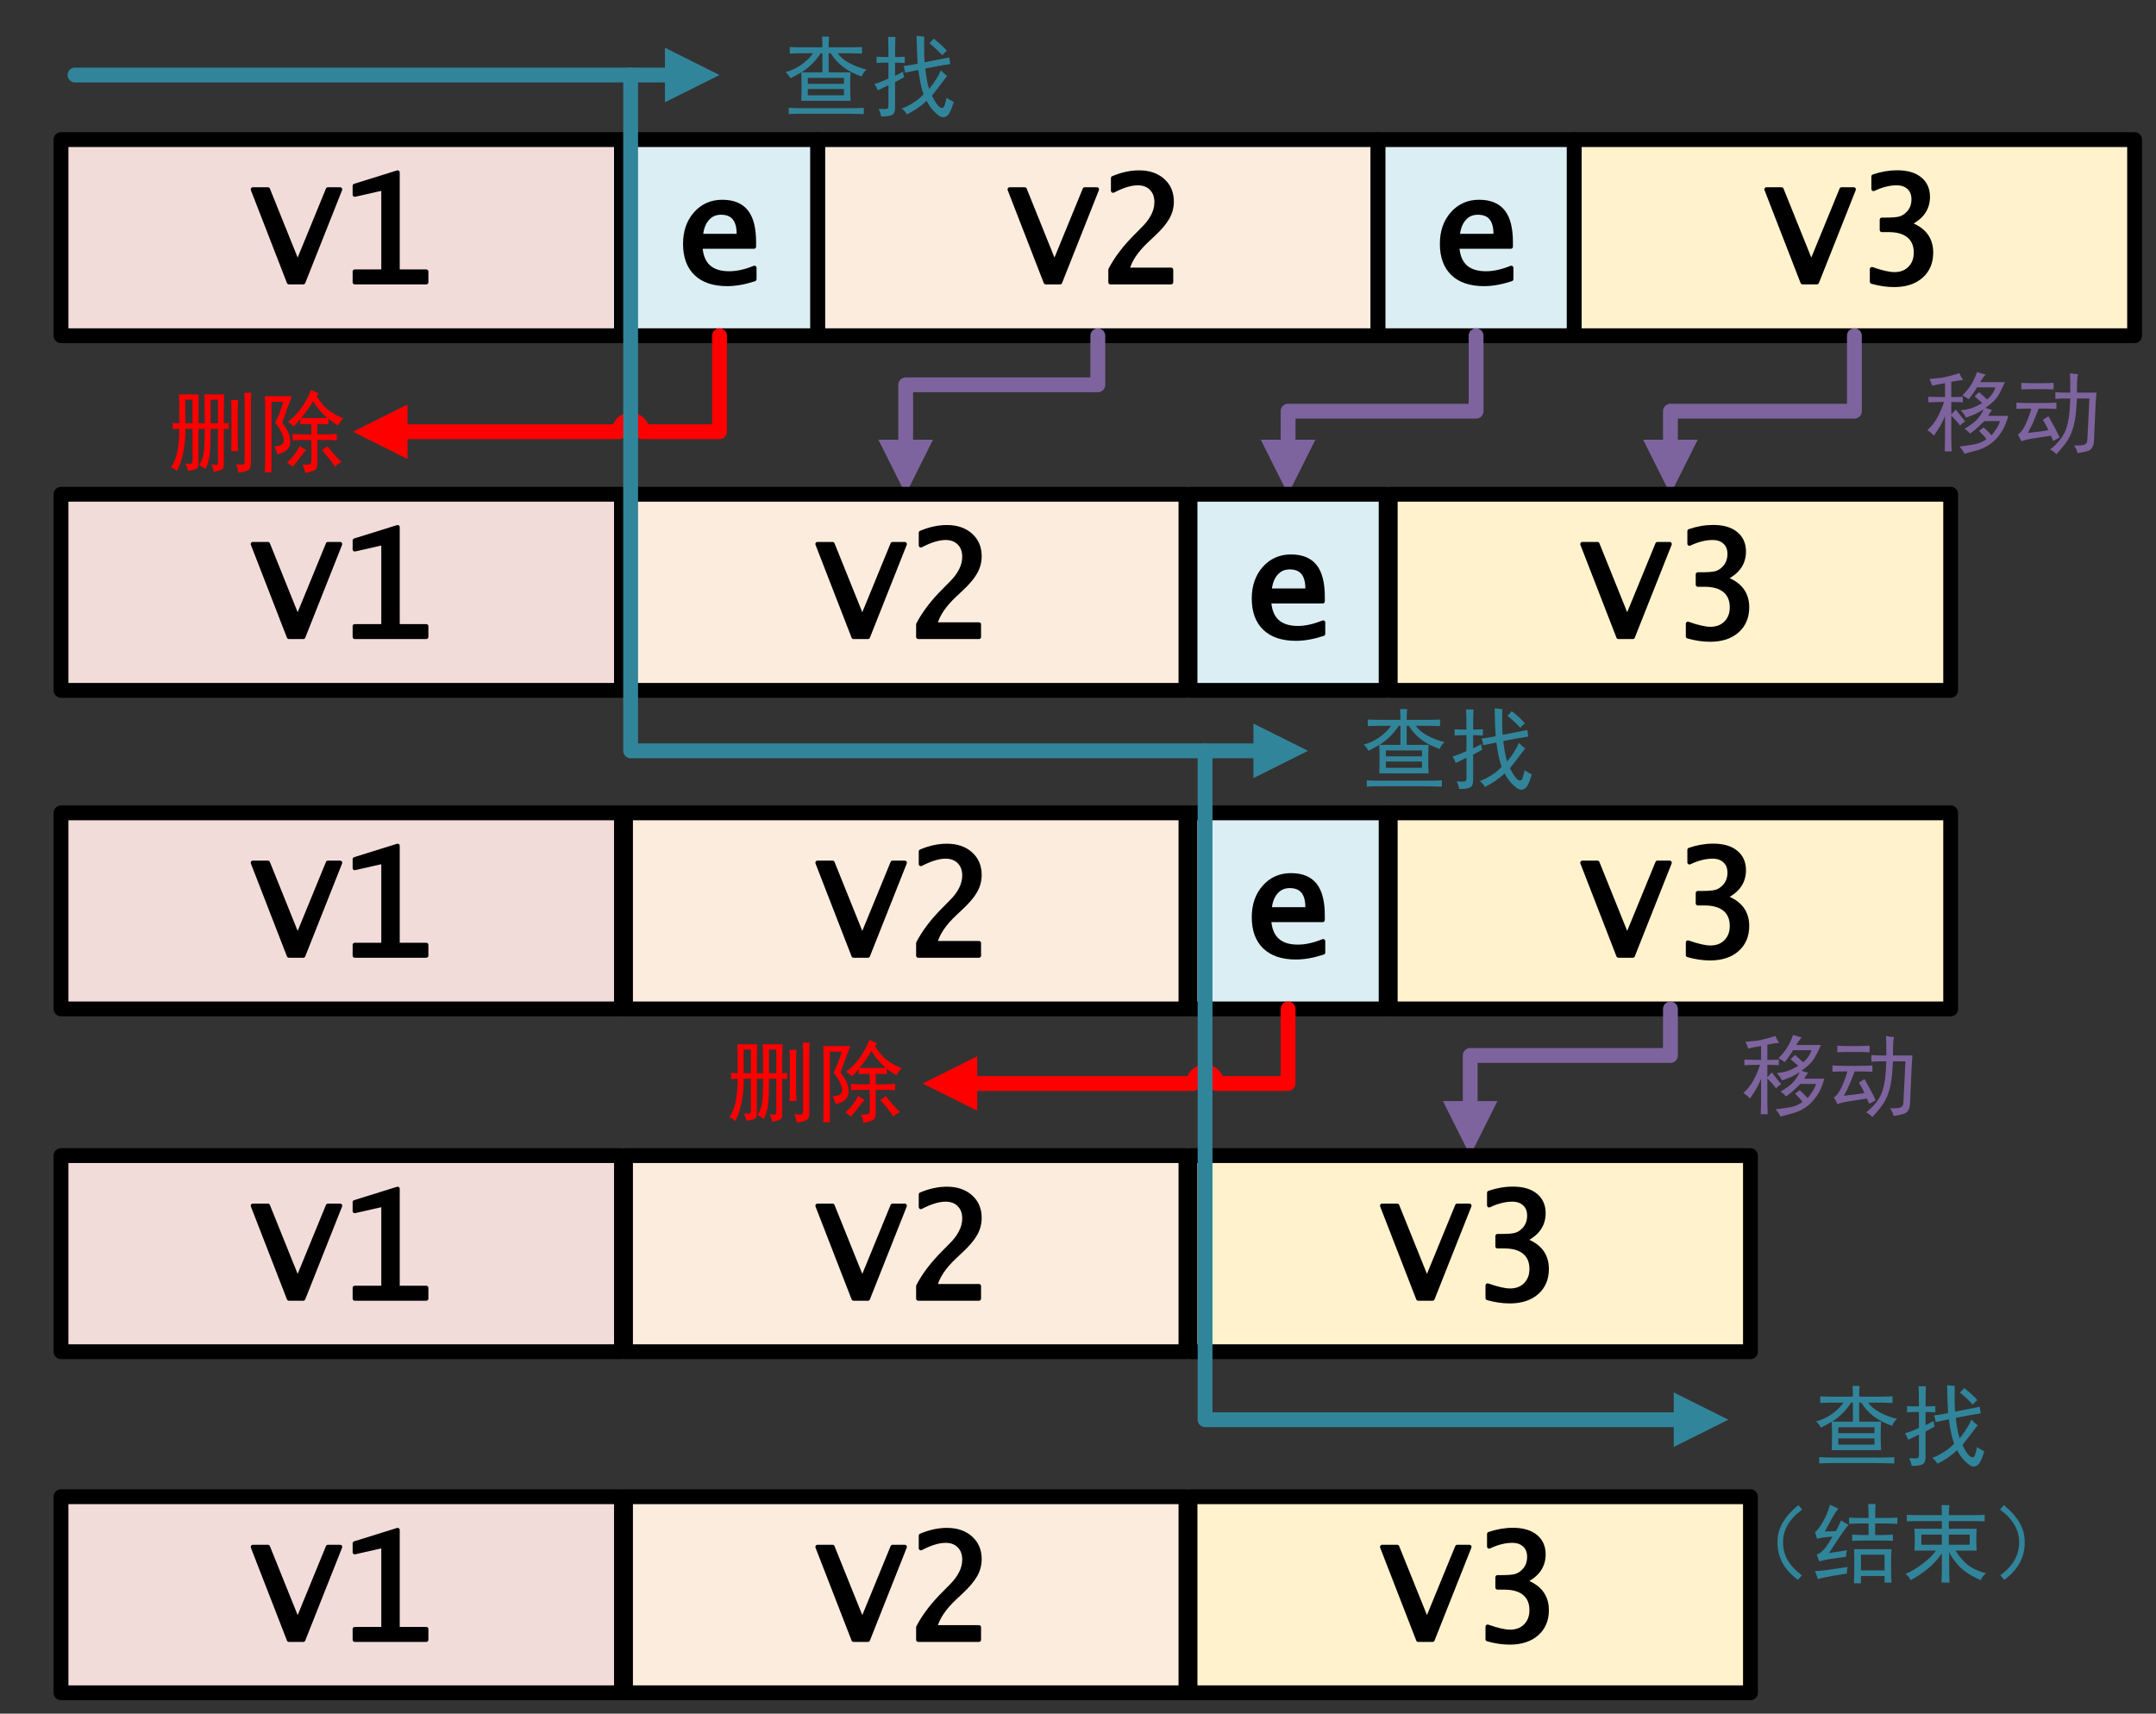 <?xml version="1.0" encoding="UTF-8"?>
<svg xmlns="http://www.w3.org/2000/svg" xmlns:xlink="http://www.w3.org/1999/xlink" width="436.2pt" height="346.8pt" viewBox="0 0 436.2 346.8" version="1.1">
<rect x="0" y="0" width="436.2" height="346.8" fill="#333333" stroke="none"/>
<defs>
<g>
<symbol overflow="visible" id="glyph0-0">
<path style="stroke:none;" d="M 3.75 0 L 3.75 -18.75 L 14.328 -18.75 L 14.328 0 Z M 4.688 -0.938 L 13.391 -0.938 L 13.391 -17.812 L 4.688 -17.812 Z M 4.688 -0.938 "/>
</symbol>
<symbol overflow="visible" id="glyph0-1">
<path style="stroke:none;" d="M 7.5 0 L 0.203 -18.797 L 3.25 -18.797 L 9.266 -3.859 L 15.391 -18.797 L 17.859 -18.797 L 10.406 0 Z M 7.5 0 "/>
</symbol>
<symbol overflow="visible" id="glyph0-2">
<path style="stroke:none;" d="M 2.703 0 L 2.703 -2.172 L 8.5 -2.172 L 8.5 -19.031 L 2.703 -17.719 L 2.703 -19.516 L 11.375 -22.219 L 11.375 -2.172 L 17.172 -2.172 L 17.172 0 Z M 2.703 0 "/>
</symbol>
<symbol overflow="visible" id="glyph0-3">
<path style="stroke:none;" d="M 3.422 -0.109 L 3.422 -2.656 C 5.391 -1.969 6.898 -1.625 7.953 -1.625 C 9.266 -1.625 10.316 -2.023 11.109 -2.828 C 11.91 -3.641 12.312 -4.695 12.312 -6 C 12.312 -7.469 11.836 -8.598 10.891 -9.391 C 9.941 -10.18 8.586 -10.578 6.828 -10.578 L 5.422 -10.578 L 5.422 -12.656 L 6.25 -12.656 C 7.531 -12.656 8.469 -12.734 9.062 -12.891 C 9.656 -13.055 10.191 -13.379 10.672 -13.859 C 11.453 -14.617 11.844 -15.598 11.844 -16.797 C 11.844 -17.805 11.531 -18.598 10.906 -19.172 C 10.289 -19.754 9.457 -20.047 8.406 -20.047 C 6.938 -20.047 5.379 -19.656 3.734 -18.875 L 3.734 -21.406 C 5.328 -21.957 6.938 -22.234 8.562 -22.234 C 10.5 -22.234 12.008 -21.797 13.094 -20.922 C 14.188 -20.047 14.734 -18.832 14.734 -17.281 C 14.734 -14.863 13.43 -13.051 10.828 -11.844 C 13.867 -10.789 15.391 -8.844 15.391 -6 C 15.391 -4 14.711 -2.406 13.359 -1.219 C 12.016 -0.039 10.191 0.547 7.891 0.547 C 6.461 0.547 4.973 0.328 3.422 -0.109 Z M 3.422 -0.109 "/>
</symbol>
<symbol overflow="visible" id="glyph0-4">
<path style="stroke:none;" d="M 2.469 0 L 2.469 -2.531 C 3.656 -4.832 5.43 -7.156 7.797 -9.5 L 9.094 -10.812 C 10.895 -12.594 11.797 -14.395 11.797 -16.219 C 11.797 -17.375 11.453 -18.301 10.766 -19 C 10.078 -19.695 9.156 -20.047 8 -20.047 C 6.602 -20.047 4.938 -19.539 3 -18.531 L 3 -21.078 C 4.801 -21.836 6.562 -22.219 8.281 -22.219 C 10.258 -22.219 11.852 -21.676 13.062 -20.594 C 14.27 -19.52 14.875 -18.098 14.875 -16.328 C 14.875 -15.191 14.594 -14.117 14.031 -13.109 C 13.477 -12.109 12.535 -10.984 11.203 -9.734 L 9.969 -8.578 C 7.707 -6.473 6.348 -4.457 5.891 -2.531 L 14.75 -2.531 L 14.75 0 Z M 2.469 0 "/>
</symbol>
<symbol overflow="visible" id="glyph0-5">
<path style="stroke:none;" d="M 16.078 -0.625 C 14.078 0.031 12.242 0.359 10.578 0.359 C 7.836 0.359 5.734 -0.344 4.266 -1.75 C 2.797 -3.156 2.062 -5.164 2.062 -7.781 C 2.062 -10.25 2.766 -12.281 4.172 -13.875 C 5.586 -15.469 7.383 -16.266 9.562 -16.266 C 11.758 -16.266 13.379 -15.602 14.422 -14.281 C 15.461 -12.969 15.984 -10.914 15.984 -8.125 L 15.984 -7.203 L 5.141 -7.203 C 5.359 -3.598 7.301 -1.797 10.969 -1.797 C 12.52 -1.797 14.223 -2.172 16.078 -2.922 Z M 5.234 -9.375 L 12.906 -9.375 L 12.906 -9.781 C 12.906 -12.656 11.707 -14.094 9.312 -14.094 C 8.164 -14.094 7.234 -13.676 6.516 -12.844 C 5.797 -12.02 5.367 -10.863 5.234 -9.375 Z M 5.234 -9.375 "/>
</symbol>
<symbol overflow="visible" id="glyph1-0">
<path style="stroke:none;" d="M 15.75 0.922 L 1.969 0.922 L 1.969 -13.578 L 15.75 -13.578 Z M 15.188 -13.078 L 2.469 -13.078 L 2.469 0.422 L 15.188 0.422 Z M 15.188 -13.078 "/>
</symbol>
<symbol overflow="visible" id="glyph1-1">
<path style="stroke:none;" d="M 8.297 -12.312 C 8.297 -13.062 8.273 -13.785 8.234 -14.484 L 9.641 -14.484 C 9.586 -13.828 9.562 -13.102 9.562 -12.312 L 13.922 -12.312 C 14.578 -12.312 15.375 -12.332 16.312 -12.375 L 16.312 -11.047 C 15.375 -11.086 14.578 -11.109 13.922 -11.109 L 11.391 -11.109 C 11.91 -10.359 12.688 -9.703 13.719 -9.141 C 14.75 -8.578 15.922 -8.133 17.234 -7.812 C 16.766 -7.438 16.438 -6.969 16.25 -6.406 C 14.789 -6.914 13.555 -7.547 12.547 -8.297 C 11.547 -9.047 10.691 -9.984 9.984 -11.109 L 9.562 -11.109 L 9.562 -7.25 L 14 -7.25 C 13.945 -6.406 13.922 -5.469 13.922 -4.438 C 13.922 -3.445 13.945 -2.461 14 -1.484 L 4.016 -1.484 C 4.055 -2.367 4.078 -3.328 4.078 -4.359 C 4.078 -5.441 4.055 -6.406 4.016 -7.25 C 3.398 -6.875 2.672 -6.473 1.828 -6.047 C 1.547 -6.566 1.219 -6.988 0.844 -7.312 C 1.875 -7.551 2.906 -8.02 3.938 -8.719 C 4.969 -9.426 5.789 -10.223 6.406 -11.109 L 4.359 -11.109 C 3.516 -11.109 2.625 -11.086 1.688 -11.047 L 1.688 -12.375 C 2.625 -12.332 3.516 -12.312 4.359 -12.312 Z M 14.344 0 C 15.145 0 15.922 -0.023 16.672 -0.078 L 16.672 1.203 C 14.891 1.148 13.645 1.125 12.938 1.125 L 4.016 1.125 C 3.172 1.125 2.328 1.148 1.484 1.203 L 1.484 -0.078 C 2.367 -0.023 3.211 0 4.016 0 Z M 12.656 -2.609 L 12.656 -3.875 L 5.344 -3.875 L 5.344 -2.609 Z M 12.656 -4.922 L 12.656 -6.125 L 5.344 -6.125 L 5.344 -4.922 Z M 8.297 -7.25 L 8.297 -11.109 L 7.953 -11.109 C 7.43 -10.316 6.863 -9.613 6.25 -9 C 5.645 -8.395 4.922 -7.812 4.078 -7.25 Z M 8.297 -7.25 "/>
</symbol>
<symbol overflow="visible" id="glyph1-2">
<path style="stroke:none;" d="M 15.547 -6.547 C 14.141 -4.672 13.109 -3.332 12.453 -2.531 C 13.109 -1.219 13.656 -0.43 14.094 -0.172 C 14.539 0.086 14.848 -0.039 15.016 -0.562 C 15.18 -1.082 15.312 -1.598 15.406 -2.109 C 15.969 -1.734 16.457 -1.453 16.875 -1.266 C 16.5 -0.047 16.172 0.758 15.891 1.156 C 15.609 1.562 15.242 1.785 14.797 1.828 C 14.359 1.879 13.773 1.539 13.047 0.812 C 12.316 0.082 11.766 -0.68 11.391 -1.484 C 10.785 -0.922 10.156 -0.414 9.5 0.031 C 8.844 0.477 8.141 0.891 7.391 1.266 C 7.148 0.797 6.797 0.398 6.328 0.078 C 7.035 -0.16 7.82 -0.551 8.688 -1.094 C 9.551 -1.633 10.242 -2.207 10.766 -2.812 C 10.336 -3.988 9.984 -5.629 9.703 -7.734 C 9.098 -7.598 8.207 -7.41 7.031 -7.172 C 6.988 -7.641 6.875 -8.086 6.688 -8.516 C 7.758 -8.648 8.719 -8.812 9.562 -9 C 9.469 -10.27 9.398 -12.145 9.359 -14.625 C 9.828 -14.582 10.344 -14.535 10.906 -14.484 C 10.852 -12.047 10.875 -10.312 10.969 -9.281 C 12.656 -9.613 14.32 -9.941 15.969 -10.266 C 16.008 -9.797 16.078 -9.352 16.172 -8.938 C 14.348 -8.656 12.66 -8.348 11.109 -8.016 C 11.297 -6.285 11.555 -4.906 11.891 -3.875 C 13.016 -5.281 13.812 -6.547 14.281 -7.672 C 14.75 -7.148 15.172 -6.773 15.547 -6.547 Z M 6.609 -7.391 C 6.66 -6.961 6.734 -6.586 6.828 -6.266 C 6.172 -5.891 5.562 -5.562 5 -5.281 L 5 -0.078 C 5 0.68 4.797 1.164 4.391 1.375 C 3.992 1.582 3.258 1.688 2.188 1.688 C 2.094 1.176 1.926 0.66 1.688 0.141 C 2.582 0.191 3.133 0.191 3.344 0.141 C 3.551 0.098 3.656 -0.16 3.656 -0.641 L 3.656 -4.641 C 2.676 -4.172 1.953 -3.82 1.484 -3.594 C 1.297 -4.102 1.082 -4.547 0.844 -4.922 C 1.363 -5.016 2.301 -5.367 3.656 -5.984 L 3.656 -9.219 C 2.531 -9.219 1.734 -9.191 1.266 -9.141 L 1.266 -10.406 C 1.734 -10.363 2.531 -10.344 3.656 -10.344 C 3.656 -11.883 3.633 -13.242 3.594 -14.422 L 5.062 -14.422 C 5.02 -13.336 5 -11.977 5 -10.344 C 5.602 -10.344 6.258 -10.363 6.969 -10.406 L 6.969 -9.141 C 6.125 -9.191 5.469 -9.219 5 -9.219 L 5 -6.547 C 5.414 -6.734 5.953 -7.016 6.609 -7.391 Z M 12.797 -14.062 C 13.973 -13.176 14.863 -12.359 15.469 -11.609 C 15.094 -11.328 14.789 -11.02 14.562 -10.688 C 14.133 -11.207 13.266 -12.031 11.953 -13.156 C 12.191 -13.344 12.473 -13.645 12.797 -14.062 Z M 12.797 -14.062 "/>
</symbol>
<symbol overflow="visible" id="glyph1-3">
<path style="stroke:none;" d="M 2.25 -8.156 C 2.25 -11.301 2.227 -13.25 2.188 -14 L 6.188 -14 C 6.145 -13.57 6.125 -11.625 6.125 -8.156 L 7.391 -8.156 C 7.391 -11.301 7.363 -13.25 7.312 -14 L 11.328 -14 C 11.273 -13.289 11.25 -11.344 11.25 -8.156 C 11.531 -8.156 11.859 -8.18 12.234 -8.234 L 12.234 -6.969 C 11.859 -7.008 11.531 -7.031 11.25 -7.031 L 11.25 0.359 C 11.25 0.828 11.07 1.129 10.719 1.266 C 10.375 1.41 9.875 1.551 9.219 1.688 C 9.164 1.219 9 0.703 8.719 0.141 C 9.332 0.234 9.707 0.27 9.844 0.25 C 9.988 0.227 10.062 0.051 10.062 -0.281 L 10.062 -7.031 L 8.578 -7.031 C 8.578 -5.863 8.566 -4.891 8.547 -4.109 C 8.523 -3.336 8.469 -2.531 8.375 -1.688 C 8.281 -0.844 8 0.094 7.531 1.125 C 7.156 0.801 6.734 0.52 6.266 0.281 C 6.641 -0.238 6.895 -0.801 7.031 -1.406 C 7.176 -2.02 7.27 -2.723 7.312 -3.516 C 7.363 -4.316 7.391 -5.488 7.391 -7.031 L 6.125 -7.031 L 6.125 0 C 6.125 0.562 5.984 0.91 5.703 1.047 C 5.422 1.191 4.859 1.336 4.016 1.484 C 3.922 0.961 3.734 0.469 3.453 0 C 4.109 0.051 4.516 0.051 4.672 0 C 4.836 -0.051 4.922 -0.219 4.922 -0.5 L 4.922 -7.031 L 3.453 -7.031 C 3.492 -5.957 3.441 -4.891 3.297 -3.828 C 3.16 -2.773 2.973 -1.828 2.734 -0.984 C 2.504 -0.141 2.18 0.703 1.766 1.547 C 1.43 1.172 1.031 0.914 0.562 0.781 C 1.125 -0.02 1.547 -1.051 1.828 -2.312 C 2.109 -3.582 2.25 -5.156 2.25 -7.031 C 1.738 -7.031 1.297 -7.008 0.922 -6.969 L 0.922 -8.234 C 1.297 -8.18 1.738 -8.156 2.25 -8.156 Z M 16.812 -14.344 C 16.758 -13.688 16.734 -13.008 16.734 -12.312 L 16.734 0 C 16.734 0.707 16.52 1.164 16.094 1.375 C 15.676 1.582 15.047 1.734 14.203 1.828 C 14.109 1.172 13.945 0.609 13.719 0.141 C 14.562 0.234 15.062 0.242 15.219 0.172 C 15.383 0.109 15.469 -0.086 15.469 -0.422 L 15.469 -12.312 C 15.469 -13.062 15.445 -13.738 15.406 -14.344 Z M 14.141 -12.875 C 14.086 -12.258 14.062 -11.578 14.062 -10.828 L 14.062 -4.922 C 14.062 -4.129 14.086 -3.332 14.141 -2.531 L 12.734 -2.531 C 12.773 -3.281 12.797 -4.078 12.797 -4.922 L 12.797 -10.828 C 12.797 -11.578 12.773 -12.258 12.734 -12.875 Z M 4.922 -8.156 L 4.922 -12.938 L 3.453 -12.938 L 3.453 -8.156 Z M 10.062 -8.156 L 10.062 -12.938 L 8.578 -12.938 L 8.578 -8.156 Z M 10.062 -8.156 "/>
</symbol>
<symbol overflow="visible" id="glyph1-4">
<path style="stroke:none;" d="M 12.172 -8.016 L 12.172 -5.906 L 13.781 -5.906 C 14.438 -5.906 15.211 -5.93 16.109 -5.984 L 16.109 -4.719 C 15.266 -4.758 14.516 -4.781 13.859 -4.781 L 12.172 -4.781 L 12.172 -0.219 C 12.172 0.633 11.984 1.156 11.609 1.344 C 11.234 1.531 10.598 1.719 9.703 1.906 C 9.66 1.383 9.473 0.82 9.141 0.219 C 9.891 0.219 10.379 0.191 10.609 0.141 C 10.848 0.098 10.969 -0.18 10.969 -0.703 L 10.969 -4.781 L 9.641 -4.781 C 8.797 -4.781 7.973 -4.758 7.172 -4.719 L 7.172 -5.984 C 7.922 -5.93 8.766 -5.906 9.703 -5.906 L 10.969 -5.906 L 10.969 -8.016 L 10.203 -8.016 C 9.734 -8.016 9.238 -7.992 8.719 -7.953 L 8.719 -9 C 8.156 -8.301 7.711 -7.812 7.391 -7.531 C 7.055 -7.852 6.656 -8.156 6.188 -8.438 C 7.406 -9.375 8.398 -10.426 9.172 -11.594 C 9.953 -12.77 10.531 -13.875 10.906 -14.906 C 11.32 -14.676 11.836 -14.441 12.453 -14.203 C 12.359 -14.066 12.219 -13.879 12.031 -13.641 C 12.688 -12.566 13.391 -11.703 14.141 -11.047 C 14.891 -10.391 15.988 -9.754 17.438 -9.141 C 17.02 -8.816 16.672 -8.348 16.391 -7.734 C 15.828 -8.016 15.172 -8.461 14.422 -9.078 L 14.422 -7.953 C 13.805 -7.992 13.242 -8.016 12.734 -8.016 Z M 7.031 -13.641 C 6.75 -12.941 6.094 -11.16 5.062 -8.297 C 5.77 -7.316 6.219 -6.566 6.406 -6.047 C 6.594 -5.535 6.688 -4.973 6.688 -4.359 C 6.688 -3.754 6.473 -3.238 6.047 -2.812 C 5.629 -2.395 4.973 -2.094 4.078 -1.906 C 3.941 -2.414 3.734 -2.93 3.453 -3.453 C 4.391 -3.547 4.973 -3.742 5.203 -4.047 C 5.441 -4.348 5.453 -4.848 5.234 -5.547 C 5.023 -6.254 4.5 -7.172 3.656 -8.297 C 4.312 -9.566 4.852 -10.973 5.281 -12.516 L 2.891 -12.516 L 2.891 1.766 L 1.547 1.766 C 1.598 0.641 1.625 -0.816 1.625 -2.609 L 1.625 -10.688 C 1.625 -11.77 1.598 -12.754 1.547 -13.641 Z M 14.203 -9.219 C 12.941 -10.344 11.984 -11.488 11.328 -12.656 C 10.523 -11.301 9.703 -10.156 8.859 -9.219 Z M 14.203 -3.516 C 14.629 -3.004 15.062 -2.477 15.5 -1.938 C 15.945 -1.395 16.477 -0.844 17.094 -0.281 C 16.57 -0.094 16.125 0.211 15.75 0.641 C 15.426 0.117 14.992 -0.477 14.453 -1.156 C 13.91 -1.844 13.453 -2.348 13.078 -2.672 Z M 9.922 -2.75 C 9.586 -2.414 9.188 -1.93 8.719 -1.297 C 8.25 -0.672 7.734 -0.023 7.172 0.641 C 6.797 0.305 6.422 0.02 6.047 -0.219 C 6.566 -0.688 7.035 -1.188 7.453 -1.719 C 7.879 -2.258 8.281 -2.883 8.656 -3.594 C 9.031 -3.258 9.453 -2.977 9.922 -2.75 Z M 9.922 -2.75 "/>
</symbol>
<symbol overflow="visible" id="glyph1-5">
<path style="stroke:none;" d="M 12.594 -14.203 C 12.258 -13.879 11.883 -13.363 11.469 -12.656 L 16.453 -12.656 C 15.754 -11.02 15.156 -9.906 14.656 -9.312 C 14.164 -8.727 13.453 -8.109 12.516 -7.453 C 12.941 -7.316 13.391 -7.176 13.859 -7.031 C 13.578 -6.656 13.316 -6.258 13.078 -5.844 L 17.156 -5.844 C 16.781 -4.438 16.266 -3.266 15.609 -2.328 C 14.953 -1.391 14.238 -0.648 13.469 -0.109 C 12.695 0.43 11.863 0.832 10.969 1.094 C 10.082 1.352 9.191 1.598 8.297 1.828 C 8.109 1.41 7.781 0.922 7.312 0.359 C 8.582 0.211 9.625 0.055 10.438 -0.109 C 11.258 -0.273 12.023 -0.613 12.734 -1.125 C 12.453 -1.551 11.957 -2.113 11.25 -2.812 C 11.488 -3 11.797 -3.234 12.172 -3.516 C 12.547 -3.191 13.082 -2.656 13.781 -1.906 C 14.113 -2.32 14.441 -2.773 14.766 -3.266 C 15.098 -3.766 15.332 -4.27 15.469 -4.781 L 12.312 -4.781 C 11.938 -4.406 11.535 -4.02 11.109 -3.625 C 10.691 -3.227 10.129 -2.77 9.422 -2.25 C 9.047 -2.676 8.672 -3.004 8.297 -3.234 C 9.516 -3.941 10.379 -4.586 10.891 -5.172 C 11.41 -5.754 11.836 -6.422 12.172 -7.172 C 11.609 -6.797 11.066 -6.488 10.547 -6.25 C 10.035 -6.02 9.379 -5.766 8.578 -5.484 C 8.391 -5.953 8.039 -6.445 7.531 -6.969 C 8.414 -7.062 9.16 -7.211 9.766 -7.422 C 10.379 -7.629 11.086 -7.969 11.891 -8.438 C 11.234 -9 10.719 -9.445 10.344 -9.781 C 10.531 -10.008 10.832 -10.289 11.25 -10.625 C 11.863 -10.102 12.406 -9.609 12.875 -9.141 C 13.25 -9.473 13.578 -9.828 13.859 -10.203 C 14.141 -10.578 14.375 -11.047 14.562 -11.609 L 10.828 -11.609 C 10.223 -10.617 9.66 -9.82 9.141 -9.219 C 8.723 -9.5 8.301 -9.754 7.875 -9.984 C 8.719 -10.828 9.348 -11.613 9.766 -12.344 C 10.191 -13.07 10.547 -13.859 10.828 -14.703 C 11.535 -14.461 12.125 -14.297 12.594 -14.203 Z M 8.016 -13.078 C 7.641 -13.078 7.219 -13.031 6.75 -12.938 C 6.281 -12.844 5.906 -12.773 5.625 -12.734 L 5.625 -9.641 C 6.332 -9.641 7.109 -9.66 7.953 -9.703 L 7.953 -8.578 C 7.109 -8.629 6.332 -8.656 5.625 -8.656 L 5.625 -6.125 C 5.812 -6.352 6.117 -6.68 6.547 -7.109 C 6.961 -6.547 7.301 -6.109 7.562 -5.797 C 7.82 -5.492 8.113 -5.133 8.438 -4.719 C 8.02 -4.477 7.672 -4.195 7.391 -3.875 C 7.109 -4.289 6.836 -4.629 6.578 -4.891 C 6.316 -5.148 6 -5.488 5.625 -5.906 L 5.625 -1.484 C 5.625 -0.773 5.648 0.164 5.703 1.344 L 4.297 1.344 C 4.336 0.164 4.359 -0.773 4.359 -1.484 L 4.359 -5.844 C 4.078 -5.133 3.785 -4.508 3.484 -3.969 C 3.18 -3.438 2.723 -2.723 2.109 -1.828 C 1.691 -2.297 1.25 -2.672 0.781 -2.953 C 1.102 -3.234 1.441 -3.582 1.797 -4 C 2.148 -4.426 2.477 -4.91 2.781 -5.453 C 3.082 -5.992 3.348 -6.547 3.578 -7.109 C 3.816 -7.672 4.008 -8.188 4.156 -8.656 C 3.406 -8.656 2.348 -8.629 0.984 -8.578 L 0.984 -9.703 C 2.348 -9.66 3.473 -9.641 4.359 -9.641 L 4.359 -12.453 C 3.191 -12.266 2.328 -12.098 1.766 -11.953 C 1.578 -12.473 1.391 -12.922 1.203 -13.297 C 1.953 -13.391 2.516 -13.445 2.891 -13.469 C 3.266 -13.488 3.688 -13.547 4.156 -13.641 L 5.625 -14 C 6.145 -14.133 6.688 -14.297 7.25 -14.484 C 7.438 -14.016 7.691 -13.547 8.016 -13.078 Z M 8.016 -13.078 "/>
</symbol>
<symbol overflow="visible" id="glyph1-6">
<path style="stroke:none;" d="M 11.609 -14.484 C 12.172 -14.348 12.707 -14.281 13.219 -14.281 C 13.125 -13.812 13.066 -13.281 13.047 -12.688 C 13.023 -12.102 13.016 -11.391 13.016 -10.547 L 16.953 -10.547 C 16.898 -9.941 16.852 -9.266 16.812 -8.516 L 16.453 -0.5 C 16.316 0.445 15.93 1.023 15.297 1.234 C 14.66 1.441 13.945 1.594 13.156 1.688 C 13.008 1.125 12.773 0.609 12.453 0.141 C 13.484 0.191 14.188 0.133 14.562 -0.031 C 14.938 -0.195 15.125 -0.516 15.125 -0.984 L 15.547 -9.359 L 13.016 -9.359 C 12.922 -7.297 12.766 -5.723 12.547 -4.641 C 12.336 -3.566 12.008 -2.57 11.562 -1.656 C 11.125 -0.738 10.223 0.445 8.859 1.906 C 8.391 1.438 7.969 1.129 7.594 0.984 C 8.488 0.273 9.219 -0.461 9.781 -1.234 C 10.344 -2.004 10.738 -2.801 10.969 -3.625 C 11.207 -4.445 11.375 -5.301 11.469 -6.188 C 11.562 -7.082 11.629 -8.141 11.672 -9.359 L 10.484 -9.359 C 9.961 -9.359 9.352 -9.332 8.656 -9.281 L 8.656 -10.625 C 9.352 -10.57 10.008 -10.547 10.625 -10.547 L 11.672 -10.547 L 11.672 -12.516 C 11.672 -13.172 11.648 -13.828 11.609 -14.484 Z M 0.781 -8.516 C 1.477 -8.461 2.32 -8.438 3.312 -8.438 L 5.984 -8.438 C 6.828 -8.438 7.785 -8.461 8.859 -8.516 L 8.859 -7.25 C 7.785 -7.289 6.848 -7.312 6.047 -7.312 L 5.281 -7.312 C 5 -6.562 4.68 -5.766 4.328 -4.922 C 3.973 -4.078 3.562 -3.234 3.094 -2.391 C 4.926 -2.578 6.312 -2.766 7.25 -2.953 C 7.008 -3.516 6.633 -4.219 6.125 -5.062 C 6.633 -5.344 7.008 -5.578 7.25 -5.766 C 7.719 -4.922 8.113 -4.207 8.438 -3.625 C 8.77 -3.039 9.125 -2.328 9.5 -1.484 C 9.125 -1.242 8.703 -1.008 8.234 -0.781 C 8.047 -1.195 7.879 -1.547 7.734 -1.828 C 6.234 -1.598 5.023 -1.41 4.109 -1.266 C 3.203 -1.129 2.422 -0.941 1.766 -0.703 C 1.578 -1.172 1.344 -1.617 1.062 -2.047 C 1.664 -2.422 2.211 -3.172 2.703 -4.297 C 3.203 -5.422 3.566 -6.426 3.797 -7.312 L 3.312 -7.312 C 2.32 -7.312 1.477 -7.289 0.781 -7.25 Z M 5.625 -12.453 C 6.426 -12.453 7.316 -12.473 8.297 -12.516 L 8.297 -11.188 C 7.316 -11.227 6.426 -11.25 5.625 -11.25 L 3.938 -11.25 C 3.188 -11.25 2.461 -11.227 1.766 -11.188 L 1.766 -12.516 C 2.422 -12.473 3.125 -12.453 3.875 -12.453 Z M 5.625 -12.453 "/>
</symbol>
<symbol overflow="visible" id="glyph1-7">
<path style="stroke:none;" d="M 15.266 -14.344 L 16.031 -13.438 C 13.363 -11.469 12.078 -9.191 12.172 -6.609 C 12.211 -4.129 13.477 -1.973 15.969 -0.141 L 15.188 0.781 C 12.332 -1.289 10.953 -3.895 11.047 -7.031 C 11.047 -9.613 12.453 -12.051 15.266 -14.344 Z M 15.266 -14.344 "/>
</symbol>
<symbol overflow="visible" id="glyph1-8">
<path style="stroke:none;" d="M 16.109 -5.422 C 16.055 -4.805 16.031 -4.125 16.031 -3.375 L 16.031 -0.984 C 16.031 -0.086 16.055 0.688 16.109 1.344 L 14.703 1.344 L 14.703 0 L 9.922 0 L 9.922 1.484 L 8.516 1.484 C 8.555 0.254 8.578 -0.547 8.578 -0.922 L 8.578 -3.516 C 8.578 -4.078 8.555 -4.711 8.516 -5.422 Z M 5.344 -13.641 C 4.969 -13.172 4.566 -12.562 4.141 -11.812 C 3.723 -11.062 3.211 -10.125 2.609 -9 C 3.641 -9.051 4.391 -9.078 4.859 -9.078 C 5.273 -9.828 5.625 -10.551 5.906 -11.25 C 6.375 -10.926 6.891 -10.625 7.453 -10.344 C 7.223 -10.156 6.812 -9.641 6.219 -8.797 C 5.633 -7.953 4.711 -6.566 3.453 -4.641 C 4.992 -4.879 6.211 -5.066 7.109 -5.203 C 6.961 -4.691 6.891 -4.25 6.891 -3.875 C 6.473 -3.82 5.723 -3.723 4.641 -3.578 C 3.566 -3.441 2.516 -3.234 1.484 -2.953 C 1.297 -3.422 1.129 -3.891 0.984 -4.359 C 1.547 -4.504 2.109 -4.938 2.672 -5.656 C 3.234 -6.383 3.727 -7.148 4.156 -7.953 C 3.82 -7.953 3.336 -7.914 2.703 -7.844 C 2.078 -7.77 1.531 -7.664 1.062 -7.531 C 0.914 -8 0.773 -8.441 0.641 -8.859 C 1.148 -9.285 1.695 -10.016 2.281 -11.047 C 2.875 -12.078 3.332 -13.203 3.656 -14.422 C 4.219 -14.141 4.781 -13.879 5.344 -13.641 Z M 11.469 -11.75 C 11.469 -12.539 11.441 -13.477 11.391 -14.562 L 12.875 -14.562 C 12.82 -13.719 12.797 -12.781 12.797 -11.75 L 14.844 -11.75 C 15.727 -11.75 16.547 -11.77 17.297 -11.812 L 17.297 -10.547 C 16.547 -10.598 15.75 -10.625 14.906 -10.625 L 12.797 -10.625 L 12.797 -8.297 L 14.422 -8.297 C 15.078 -8.297 15.734 -8.32 16.391 -8.375 L 16.391 -7.109 C 15.828 -7.148 15.145 -7.172 14.344 -7.172 L 10.266 -7.172 C 9.473 -7.172 8.77 -7.148 8.156 -7.109 L 8.156 -8.375 C 8.77 -8.32 9.426 -8.297 10.125 -8.297 L 11.469 -8.297 L 11.469 -10.625 L 9.922 -10.625 C 9.078 -10.625 8.281 -10.598 7.531 -10.547 L 7.531 -11.812 C 8.133 -11.77 8.883 -11.75 9.781 -11.75 Z M 14.703 -1.125 L 14.703 -4.297 L 9.922 -4.297 L 9.922 -1.125 Z M 7.25 -1.828 C 7.102 -1.41 7.055 -0.969 7.109 -0.5 C 6.211 -0.352 5.203 -0.188 4.078 0 C 2.953 0.188 1.992 0.398 1.203 0.641 C 1.016 0.023 0.828 -0.516 0.641 -0.984 C 1.617 -1.035 2.504 -1.117 3.297 -1.234 C 4.098 -1.348 5.414 -1.547 7.25 -1.828 Z M 7.25 -1.828 "/>
</symbol>
<symbol overflow="visible" id="glyph1-9">
<path style="stroke:none;" d="M 8.297 -12.312 C 8.297 -13.102 8.273 -13.781 8.234 -14.344 L 9.844 -14.344 C 9.75 -13.832 9.703 -13.156 9.703 -12.312 L 14.703 -12.312 C 15.359 -12.312 16.109 -12.332 16.953 -12.375 L 16.953 -11.047 C 16.109 -11.086 15.359 -11.109 14.703 -11.109 L 9.703 -11.109 L 9.703 -9.562 L 15.328 -9.562 C 15.285 -9 15.266 -8.32 15.266 -7.531 C 15.266 -6.727 15.285 -5.93 15.328 -5.141 L 11.047 -5.141 C 11.984 -3.68 12.941 -2.625 13.922 -1.969 C 14.91 -1.312 16.016 -0.844 17.234 -0.562 C 16.672 -0.094 16.316 0.375 16.172 0.844 C 14.203 0 12.711 -0.973 11.703 -2.078 C 10.703 -3.18 10.062 -4.109 9.781 -4.859 L 9.781 -1.547 C 9.781 -0.754 9.801 0.207 9.844 1.344 L 8.234 1.344 C 8.273 0.164 8.297 -0.797 8.297 -1.547 L 8.297 -4.578 C 7.41 -3.305 6.406 -2.223 5.281 -1.328 C 4.156 -0.441 3.051 0.281 1.969 0.844 C 1.781 0.375 1.43 -0.047 0.922 -0.422 C 1.992 -0.848 3.148 -1.531 4.391 -2.469 C 5.641 -3.406 6.547 -4.297 7.109 -5.141 L 2.75 -5.141 C 2.789 -5.891 2.812 -6.641 2.812 -7.391 C 2.812 -8.141 2.789 -8.863 2.75 -9.562 L 8.297 -9.562 L 8.297 -11.109 L 3.516 -11.109 C 2.766 -11.109 1.992 -11.086 1.203 -11.047 L 1.203 -12.375 C 2.047 -12.332 2.816 -12.312 3.516 -12.312 Z M 13.922 -6.328 L 13.922 -8.375 L 9.703 -8.375 L 9.703 -6.328 Z M 8.297 -6.328 L 8.297 -8.375 L 4.156 -8.375 L 4.156 -6.328 Z M 8.297 -6.328 "/>
</symbol>
<symbol overflow="visible" id="glyph1-10">
<path style="stroke:none;" d="M 2.812 -14.344 C 5.625 -12.051 7.031 -9.613 7.031 -7.031 C 7.125 -3.895 5.742 -1.289 2.891 0.781 L 2.109 -0.141 C 4.598 -1.973 5.863 -4.129 5.906 -6.609 C 6 -9.191 4.711 -11.469 2.047 -13.438 Z M 2.812 -14.344 "/>
</symbol>
<symbol overflow="visible" id="glyph2-0">
<path style="stroke:none;" d="M 3.75 0 L 3.75 -18.75 L 14.328 -18.75 L 14.328 0 Z M 4.688 -0.938 L 13.391 -0.938 L 13.391 -17.812 L 4.688 -17.812 Z M 4.688 -0.938 "/>
</symbol>
<symbol overflow="visible" id="glyph2-1">
<path style="stroke:none;" d="M 7.5 0 L 0.203 -18.797 L 3.25 -18.797 L 9.266 -3.859 L 15.391 -18.797 L 17.859 -18.797 L 10.406 0 Z M 7.5 0 "/>
</symbol>
<symbol overflow="visible" id="glyph2-2">
<path style="stroke:none;" d="M 2.703 0 L 2.703 -2.172 L 8.5 -2.172 L 8.5 -19.031 L 2.703 -17.719 L 2.703 -19.516 L 11.375 -22.219 L 11.375 -2.172 L 17.172 -2.172 L 17.172 0 Z M 2.703 0 "/>
</symbol>
<symbol overflow="visible" id="glyph2-3">
<path style="stroke:none;" d="M 2.469 0 L 2.469 -2.531 C 3.656 -4.832 5.43 -7.156 7.797 -9.5 L 9.094 -10.812 C 10.895 -12.594 11.797 -14.395 11.797 -16.219 C 11.797 -17.375 11.453 -18.301 10.766 -19 C 10.078 -19.695 9.156 -20.047 8 -20.047 C 6.602 -20.047 4.938 -19.539 3 -18.531 L 3 -21.078 C 4.801 -21.836 6.562 -22.219 8.281 -22.219 C 10.258 -22.219 11.852 -21.676 13.062 -20.594 C 14.27 -19.52 14.875 -18.098 14.875 -16.328 C 14.875 -15.191 14.594 -14.117 14.031 -13.109 C 13.477 -12.109 12.535 -10.984 11.203 -9.734 L 9.969 -8.578 C 7.707 -6.473 6.348 -4.457 5.891 -2.531 L 14.75 -2.531 L 14.75 0 Z M 2.469 0 "/>
</symbol>
<symbol overflow="visible" id="glyph2-4">
<path style="stroke:none;" d="M 16.078 -0.625 C 14.078 0.031 12.242 0.359 10.578 0.359 C 7.836 0.359 5.734 -0.344 4.266 -1.75 C 2.797 -3.156 2.062 -5.164 2.062 -7.781 C 2.062 -10.25 2.766 -12.281 4.172 -13.875 C 5.586 -15.469 7.383 -16.266 9.562 -16.266 C 11.758 -16.266 13.379 -15.602 14.422 -14.281 C 15.461 -12.969 15.984 -10.914 15.984 -8.125 L 15.984 -7.203 L 5.141 -7.203 C 5.359 -3.598 7.301 -1.797 10.969 -1.797 C 12.52 -1.797 14.223 -2.172 16.078 -2.922 Z M 5.234 -9.375 L 12.906 -9.375 L 12.906 -9.781 C 12.906 -12.656 11.707 -14.094 9.312 -14.094 C 8.164 -14.094 7.234 -13.676 6.516 -12.844 C 5.797 -12.02 5.367 -10.863 5.234 -9.375 Z M 5.234 -9.375 "/>
</symbol>
<symbol overflow="visible" id="glyph2-5">
<path style="stroke:none;" d="M 3.422 -0.109 L 3.422 -2.656 C 5.391 -1.969 6.898 -1.625 7.953 -1.625 C 9.266 -1.625 10.316 -2.023 11.109 -2.828 C 11.91 -3.641 12.312 -4.695 12.312 -6 C 12.312 -7.469 11.836 -8.598 10.891 -9.391 C 9.941 -10.18 8.586 -10.578 6.828 -10.578 L 5.422 -10.578 L 5.422 -12.656 L 6.25 -12.656 C 7.531 -12.656 8.469 -12.734 9.062 -12.891 C 9.656 -13.055 10.191 -13.379 10.672 -13.859 C 11.453 -14.617 11.844 -15.598 11.844 -16.797 C 11.844 -17.805 11.531 -18.598 10.906 -19.172 C 10.289 -19.754 9.457 -20.047 8.406 -20.047 C 6.938 -20.047 5.379 -19.656 3.734 -18.875 L 3.734 -21.406 C 5.328 -21.957 6.938 -22.234 8.562 -22.234 C 10.5 -22.234 12.008 -21.797 13.094 -20.922 C 14.188 -20.047 14.734 -18.832 14.734 -17.281 C 14.734 -14.863 13.43 -13.051 10.828 -11.844 C 13.867 -10.789 15.391 -8.844 15.391 -6 C 15.391 -4 14.711 -2.406 13.359 -1.219 C 12.016 -0.039 10.191 0.547 7.891 0.547 C 6.461 0.547 4.973 0.328 3.422 -0.109 Z M 3.422 -0.109 "/>
</symbol>
</g>
</defs>
<g id="surface1">
<path style="fill-rule:evenodd;fill:rgb(94.899%,86.299%,85.5%);fill-opacity:1;stroke-width:3;stroke-linecap:round;stroke-linejoin:round;stroke:rgb(0%,0%,0%);stroke-opacity:1;stroke-miterlimit:10;" d="M 12.344 278.859 L 125.734 278.859 L 125.734 318.546 L 12.344 318.546 Z M 12.344 278.859 " transform="matrix(1,0,0,-1,0,346.8)"/>
<g style="fill:rgb(0%,0%,0%);fill-opacity:1;">
  <use xlink:href="#glyph0-1" x="50.952" y="57.12"/>
  <use xlink:href="#glyph0-2" x="69.072" y="57.12"/>
</g>
<path style="fill:none;stroke-width:0.857;stroke-linecap:round;stroke-linejoin:round;stroke:rgb(0%,0%,0%);stroke-opacity:1;stroke-miterlimit:10;" d="M 58.453 289.679 L 51.156 308.476 L 54.203 308.476 L 60.219 293.538 L 66.344 308.476 L 68.812 308.476 L 61.359 289.679 Z M 71.773 289.679 L 71.773 291.851 L 77.57 291.851 L 77.57 308.71 L 71.773 307.398 L 71.773 309.195 L 80.445 311.898 L 80.445 291.851 L 86.242 291.851 L 86.242 289.679 Z M 71.773 289.679 " transform="matrix(1,0,0,-1,0,346.8)"/>
<path style="fill-rule:evenodd;fill:rgb(100%,94.899%,79.999%);fill-opacity:1;stroke-width:3;stroke-linecap:round;stroke-linejoin:round;stroke:rgb(0%,0%,0%);stroke-opacity:1;stroke-miterlimit:10;" d="M 318.48 278.859 L 431.871 278.859 L 431.871 318.546 L 318.48 318.546 Z M 318.48 278.859 " transform="matrix(1,0,0,-1,0,346.8)"/>
<g style="fill:rgb(0%,0%,0%);fill-opacity:1;">
  <use xlink:href="#glyph0-1" x="357.19" y="57.12"/>
  <use xlink:href="#glyph0-3" x="375.31" y="57.12"/>
</g>
<path style="fill:none;stroke-width:0.857;stroke-linecap:round;stroke-linejoin:round;stroke:rgb(0%,0%,0%);stroke-opacity:1;stroke-miterlimit:10;" d="M 364.691 289.679 L 357.395 308.476 L 360.441 308.476 L 366.457 293.538 L 372.582 308.476 L 375.051 308.476 L 367.598 289.679 Z M 378.73 289.788 L 378.73 292.335 C 380.699 291.648 382.207 291.304 383.262 291.304 C 384.574 291.304 385.625 291.702 386.418 292.507 C 387.219 293.32 387.621 294.374 387.621 295.679 C 387.621 297.148 387.145 298.277 386.199 299.07 C 385.25 299.859 383.895 300.257 382.137 300.257 L 380.73 300.257 L 380.73 302.335 L 381.559 302.335 C 382.84 302.335 383.777 302.413 384.371 302.57 C 384.965 302.734 385.5 303.058 385.98 303.538 C 386.762 304.296 387.152 305.277 387.152 306.476 C 387.152 307.484 386.84 308.277 386.215 308.851 C 385.598 309.433 384.766 309.726 383.715 309.726 C 382.246 309.726 380.688 309.335 379.043 308.554 L 379.043 311.085 C 380.637 311.636 382.246 311.913 383.871 311.913 C 385.809 311.913 387.316 311.476 388.402 310.601 C 389.496 309.726 390.043 308.511 390.043 306.96 C 390.043 304.542 388.738 302.73 386.137 301.523 C 389.176 300.468 390.699 298.523 390.699 295.679 C 390.699 293.679 390.02 292.085 388.668 290.898 C 387.324 289.718 385.5 289.132 383.199 289.132 C 381.77 289.132 380.281 289.351 378.73 289.788 Z M 378.73 289.788 " transform="matrix(1,0,0,-1,0,346.8)"/>
<path style="fill-rule:evenodd;fill:rgb(98.799%,92.2%,86.699%);fill-opacity:1;stroke-width:3;stroke-linecap:round;stroke-linejoin:round;stroke:rgb(0%,0%,0%);stroke-opacity:1;stroke-miterlimit:10;" d="M 165.41 278.859 L 278.801 278.859 L 278.801 318.546 L 165.41 318.546 Z M 165.41 278.859 " transform="matrix(1,0,0,-1,0,346.8)"/>
<g style="fill:rgb(0%,0%,0%);fill-opacity:1;">
  <use xlink:href="#glyph0-1" x="204.07" y="57.12"/>
  <use xlink:href="#glyph0-4" x="222.19" y="57.12"/>
</g>
<path style="fill:none;stroke-width:0.857;stroke-linecap:round;stroke-linejoin:round;stroke:rgb(0%,0%,0%);stroke-opacity:1;stroke-miterlimit:10;" d="M 211.57 289.679 L 204.273 308.476 L 207.32 308.476 L 213.336 293.538 L 219.461 308.476 L 221.93 308.476 L 214.477 289.679 Z M 224.66 289.679 L 224.66 292.21 C 225.848 294.511 227.621 296.835 229.988 299.179 L 231.285 300.491 C 233.086 302.273 233.988 304.073 233.988 305.898 C 233.988 307.054 233.645 307.98 232.957 308.679 C 232.27 309.374 231.348 309.726 230.191 309.726 C 228.793 309.726 227.129 309.218 225.191 308.21 L 225.191 310.757 C 226.992 311.515 228.754 311.898 230.473 311.898 C 232.449 311.898 234.043 311.355 235.254 310.273 C 236.461 309.198 237.066 307.777 237.066 306.007 C 237.066 304.87 236.785 303.796 236.223 302.788 C 235.668 301.788 234.727 300.663 233.395 299.413 L 232.16 298.257 C 229.898 296.152 228.539 294.136 228.082 292.21 L 236.941 292.21 L 236.941 289.679 Z M 224.66 289.679 " transform="matrix(1,0,0,-1,0,346.8)"/>
<path style="fill-rule:evenodd;fill:rgb(85.899%,93.3%,95.299%);fill-opacity:1;stroke-width:3;stroke-linecap:round;stroke-linejoin:round;stroke:rgb(0%,0%,0%);stroke-opacity:1;stroke-miterlimit:10;" d="M 125.73 278.859 L 165.414 278.859 L 165.414 318.546 L 125.73 318.546 Z M 125.73 278.859 " transform="matrix(1,0,0,-1,0,346.8)"/>
<g style="fill:rgb(0%,0%,0%);fill-opacity:1;">
  <use xlink:href="#glyph0-5" x="136.56" y="57.12"/>
</g>
<path style="fill:none;stroke-width:0.857;stroke-linecap:round;stroke-linejoin:round;stroke:rgb(0%,0%,0%);stroke-opacity:1;stroke-miterlimit:10;" d="M 152.637 290.304 C 150.637 289.648 148.801 289.32 147.137 289.32 C 144.395 289.32 142.293 290.023 140.824 291.429 C 139.355 292.835 138.621 294.843 138.621 297.46 C 138.621 299.929 139.324 301.96 140.73 303.554 C 142.145 305.148 143.941 305.945 146.121 305.945 C 148.316 305.945 149.938 305.28 150.98 303.96 C 152.02 302.648 152.543 300.593 152.543 297.804 L 152.543 296.882 L 141.699 296.882 C 141.918 293.277 143.859 291.476 147.527 291.476 C 149.078 291.476 150.781 291.851 152.637 292.601 Z M 141.793 299.054 L 149.465 299.054 L 149.465 299.46 C 149.465 302.335 148.266 303.773 145.871 303.773 C 144.723 303.773 143.793 303.355 143.074 302.523 C 142.355 301.698 141.926 300.542 141.793 299.054 Z M 141.793 299.054 " transform="matrix(1,0,0,-1,0,346.8)"/>
<path style="fill-rule:evenodd;fill:rgb(85.899%,93.3%,95.299%);fill-opacity:1;stroke-width:3;stroke-linecap:round;stroke-linejoin:round;stroke:rgb(0%,0%,0%);stroke-opacity:1;stroke-miterlimit:10;" d="M 278.801 278.859 L 318.484 278.859 L 318.484 318.546 L 278.801 318.546 Z M 278.801 278.859 " transform="matrix(1,0,0,-1,0,346.8)"/>
<g style="fill:rgb(0%,0%,0%);fill-opacity:1;">
  <use xlink:href="#glyph0-5" x="289.68" y="57.12"/>
</g>
<path style="fill:none;stroke-width:0.857;stroke-linecap:round;stroke-linejoin:round;stroke:rgb(0%,0%,0%);stroke-opacity:1;stroke-miterlimit:10;" d="M 305.758 290.304 C 303.758 289.648 301.922 289.32 300.258 289.32 C 297.516 289.32 295.414 290.023 293.945 291.429 C 292.477 292.835 291.742 294.843 291.742 297.46 C 291.742 299.929 292.445 301.96 293.852 303.554 C 295.266 305.148 297.062 305.945 299.242 305.945 C 301.438 305.945 303.059 305.28 304.102 303.96 C 305.141 302.648 305.664 300.593 305.664 297.804 L 305.664 296.882 L 294.82 296.882 C 295.039 293.277 296.98 291.476 300.648 291.476 C 302.199 291.476 303.902 291.851 305.758 292.601 Z M 294.914 299.054 L 302.586 299.054 L 302.586 299.46 C 302.586 302.335 301.387 303.773 298.992 303.773 C 297.844 303.773 296.914 303.355 296.195 302.523 C 295.477 301.698 295.047 300.542 294.914 299.054 Z M 294.914 299.054 " transform="matrix(1,0,0,-1,0,346.8)"/>
<path style="fill:none;stroke-width:3;stroke-linecap:round;stroke-linejoin:round;stroke:rgb(19.199%,52.199%,60.799%);stroke-opacity:1;stroke-miterlimit:10;" d="M 15.18 331.62 L 135.91 331.62 " transform="matrix(1,0,0,-1,0,346.8)"/>
<path style=" stroke:none;fill-rule:evenodd;fill:rgb(19.199%,52.199%,60.799%);fill-opacity:1;" d="M 134.531 9.66 L 145.57 15.18 L 134.531 20.699 Z M 134.531 9.66 "/>
<g style="fill:rgb(19.199%,52.199%,60.799%);fill-opacity:1;">
  <use xlink:href="#glyph1-1" x="158.09" y="21.89"/>
  <use xlink:href="#glyph1-2" x="176.09" y="21.89"/>
</g>
<path style="fill:none;stroke-width:3;stroke-linecap:round;stroke-linejoin:round;stroke:rgb(49.399%,39.2%,62%);stroke-opacity:1;stroke-miterlimit:10;" d="M 222.109 278.859 L 222.109 268.921 L 183.238 268.921 L 183.238 256.429 " transform="matrix(1,0,0,-1,0,346.8)"/>
<path style=" stroke:none;fill-rule:evenodd;fill:rgb(49.399%,39.2%,62%);fill-opacity:1;" d="M 188.762 88.988 L 183.238 100.031 L 177.719 88.988 Z M 188.762 88.988 "/>
<path style="fill:none;stroke-width:3;stroke-linecap:round;stroke-linejoin:round;stroke:rgb(49.399%,39.2%,62%);stroke-opacity:1;stroke-miterlimit:10;" d="M 298.641 278.859 L 298.641 263.589 L 260.602 263.589 L 260.602 256.429 " transform="matrix(1,0,0,-1,0,346.8)"/>
<path style=" stroke:none;fill-rule:evenodd;fill:rgb(49.399%,39.2%,62%);fill-opacity:1;" d="M 266.121 88.988 L 260.602 100.031 L 255.078 88.988 Z M 266.121 88.988 "/>
<path style="fill:none;stroke-width:3;stroke-linecap:round;stroke-linejoin:round;stroke:rgb(49.399%,39.2%,62%);stroke-opacity:1;stroke-miterlimit:10;" d="M 375.18 278.859 L 375.18 263.589 L 337.961 263.589 L 337.961 256.429 " transform="matrix(1,0,0,-1,0,346.8)"/>
<path style=" stroke:none;fill-rule:evenodd;fill:rgb(49.399%,39.2%,62%);fill-opacity:1;" d="M 343.48 88.988 L 337.961 100.031 L 332.441 88.988 Z M 343.48 88.988 "/>
<path style="fill:none;stroke-width:3;stroke-linecap:round;stroke-linejoin:round;stroke:rgb(100%,0%,0%);stroke-opacity:1;stroke-miterlimit:10;" d="M 145.57 278.859 L 145.57 259.429 L 129.949 259.429 C 129.949 260.741 128.891 261.8 127.59 261.8 C 126.281 261.8 125.23 260.741 125.23 259.429 L 81.066 259.429 " transform="matrix(1,0,0,-1,0,346.8)"/>
<path style=" stroke:none;fill-rule:evenodd;fill:rgb(100%,0%,0%);fill-opacity:1;" d="M 82.445 92.891 L 71.406 87.371 L 82.445 81.852 Z M 82.445 92.891 "/>
<g style="fill:rgb(100%,0%,0%);fill-opacity:1;">
  <use xlink:href="#glyph1-3" x="34.032" y="93.82"/>
  <use xlink:href="#glyph1-4" x="52.032" y="93.82"/>
</g>
<g style="fill:rgb(49.399%,39.2%,62%);fill-opacity:1;">
  <use xlink:href="#glyph1-5" x="389.16" y="90"/>
  <use xlink:href="#glyph1-6" x="407.184" y="90"/>
</g>
<path style="fill-rule:evenodd;fill:rgb(94.899%,86.299%,85.5%);fill-opacity:1;stroke-width:3;stroke-linecap:round;stroke-linejoin:round;stroke:rgb(0%,0%,0%);stroke-opacity:1;stroke-miterlimit:10;" d="M 12.344 207.089 L 125.734 207.089 L 125.734 246.777 L 12.344 246.777 Z M 12.344 207.089 " transform="matrix(1,0,0,-1,0,346.8)"/>
<g style="fill:rgb(0%,0%,0%);fill-opacity:1;">
  <use xlink:href="#glyph2-1" x="50.952" y="128.9"/>
  <use xlink:href="#glyph2-2" x="69.072" y="128.9"/>
</g>
<path style="fill:none;stroke-width:0.858;stroke-linecap:round;stroke-linejoin:round;stroke:rgb(0%,0%,0%);stroke-opacity:1;stroke-miterlimit:10;" d="M 58.453 217.902 L 51.156 236.698 L 54.203 236.698 L 60.219 221.761 L 66.344 236.698 L 68.812 236.698 L 61.359 217.902 Z M 71.773 217.902 L 71.773 220.073 L 77.57 220.073 L 77.57 236.933 L 71.773 235.62 L 71.773 237.417 L 80.445 240.12 L 80.445 220.073 L 86.242 220.073 L 86.242 217.902 Z M 71.773 217.902 " transform="matrix(1,0,0,-1,0,346.8)"/>
<path style="fill-rule:evenodd;fill:rgb(98.799%,92.2%,86.699%);fill-opacity:1;stroke-width:3;stroke-linecap:round;stroke-linejoin:round;stroke:rgb(0%,0%,0%);stroke-opacity:1;stroke-miterlimit:10;" d="M 126.551 207.089 L 239.941 207.089 L 239.941 246.777 L 126.551 246.777 Z M 126.551 207.089 " transform="matrix(1,0,0,-1,0,346.8)"/>
<g style="fill:rgb(0%,0%,0%);fill-opacity:1;">
  <use xlink:href="#glyph2-1" x="165.19" y="128.9"/>
  <use xlink:href="#glyph2-3" x="183.31" y="128.9"/>
</g>
<path style="fill:none;stroke-width:0.858;stroke-linecap:round;stroke-linejoin:round;stroke:rgb(0%,0%,0%);stroke-opacity:1;stroke-miterlimit:10;" d="M 172.691 217.902 L 165.395 236.698 L 168.441 236.698 L 174.457 221.761 L 180.582 236.698 L 183.051 236.698 L 175.598 217.902 Z M 185.777 217.902 L 185.777 220.433 C 186.965 222.734 188.738 225.058 191.105 227.402 L 192.402 228.714 C 194.203 230.495 195.105 232.296 195.105 234.12 C 195.105 235.277 194.762 236.202 194.074 236.902 C 193.387 237.597 192.465 237.948 191.309 237.948 C 189.91 237.948 188.246 237.441 186.309 236.433 L 186.309 238.98 C 188.109 239.738 189.871 240.12 191.59 240.12 C 193.566 240.12 195.16 239.577 196.371 238.495 C 197.578 237.421 198.184 235.999 198.184 234.23 C 198.184 233.093 197.902 232.019 197.34 231.011 C 196.785 230.011 195.844 228.886 194.512 227.636 L 193.277 226.48 C 191.016 224.374 189.656 222.359 189.199 220.433 L 198.059 220.433 L 198.059 217.902 Z M 185.777 217.902 " transform="matrix(1,0,0,-1,0,346.8)"/>
<path style="fill-rule:evenodd;fill:rgb(85.899%,93.3%,95.299%);fill-opacity:1;stroke-width:3;stroke-linecap:round;stroke-linejoin:round;stroke:rgb(0%,0%,0%);stroke-opacity:1;stroke-miterlimit:10;" d="M 240.762 207.089 L 280.445 207.089 L 280.445 246.777 L 240.762 246.777 Z M 240.762 207.089 " transform="matrix(1,0,0,-1,0,346.8)"/>
<g style="fill:rgb(0%,0%,0%);fill-opacity:1;">
  <use xlink:href="#glyph2-4" x="251.62" y="128.9"/>
</g>
<path style="fill:none;stroke-width:0.858;stroke-linecap:round;stroke-linejoin:round;stroke:rgb(0%,0%,0%);stroke-opacity:1;stroke-miterlimit:10;" d="M 267.699 218.527 C 265.699 217.87 263.863 217.542 262.199 217.542 C 259.457 217.542 257.355 218.245 255.887 219.652 C 254.418 221.058 253.684 223.066 253.684 225.683 C 253.684 228.152 254.387 230.183 255.793 231.777 C 257.207 233.37 259.004 234.167 261.184 234.167 C 263.379 234.167 265 233.503 266.043 232.183 C 267.082 230.87 267.605 228.816 267.605 226.027 L 267.605 225.105 L 256.762 225.105 C 256.98 221.499 258.922 219.698 262.59 219.698 C 264.141 219.698 265.844 220.073 267.699 220.823 Z M 256.855 227.277 L 264.527 227.277 L 264.527 227.683 C 264.527 230.558 263.328 231.995 260.934 231.995 C 259.785 231.995 258.855 231.577 258.137 230.745 C 257.418 229.921 256.988 228.765 256.855 227.277 Z M 256.855 227.277 " transform="matrix(1,0,0,-1,0,346.8)"/>
<path style="fill-rule:evenodd;fill:rgb(100%,94.899%,79.999%);fill-opacity:1;stroke-width:3;stroke-linecap:round;stroke-linejoin:round;stroke:rgb(0%,0%,0%);stroke-opacity:1;stroke-miterlimit:10;" d="M 281.27 207.089 L 394.66 207.089 L 394.66 246.777 L 281.27 246.777 Z M 281.27 207.089 " transform="matrix(1,0,0,-1,0,346.8)"/>
<g style="fill:rgb(0%,0%,0%);fill-opacity:1;">
  <use xlink:href="#glyph2-1" x="319.94" y="128.9"/>
  <use xlink:href="#glyph2-5" x="338.084" y="128.9"/>
</g>
<path style="fill:none;stroke-width:0.858;stroke-linecap:round;stroke-linejoin:round;stroke:rgb(0%,0%,0%);stroke-opacity:1;stroke-miterlimit:10;" d="M 327.441 217.902 L 320.145 236.698 L 323.191 236.698 L 329.207 221.761 L 335.332 236.698 L 337.801 236.698 L 330.348 217.902 Z M 341.504 218.011 L 341.504 220.558 C 343.473 219.87 344.98 219.527 346.035 219.527 C 347.348 219.527 348.398 219.925 349.191 220.73 C 349.992 221.542 350.395 222.597 350.395 223.902 C 350.395 225.37 349.918 226.499 348.973 227.292 C 348.023 228.081 346.668 228.48 344.91 228.48 L 343.504 228.48 L 343.504 230.558 L 344.332 230.558 C 345.613 230.558 346.551 230.636 347.145 230.792 C 347.738 230.956 348.273 231.28 348.754 231.761 C 349.535 232.519 349.926 233.499 349.926 234.698 C 349.926 235.706 349.613 236.499 348.988 237.073 C 348.371 237.655 347.539 237.948 346.488 237.948 C 345.02 237.948 343.461 237.558 341.816 236.777 L 341.816 239.308 C 343.41 239.859 345.02 240.136 346.645 240.136 C 348.582 240.136 350.09 239.698 351.176 238.823 C 352.27 237.948 352.816 236.734 352.816 235.183 C 352.816 232.765 351.512 230.952 348.91 229.745 C 351.949 228.691 353.473 226.745 353.473 223.902 C 353.473 221.902 352.793 220.308 351.441 219.12 C 350.098 217.941 348.273 217.355 345.973 217.355 C 344.543 217.355 343.055 217.573 341.504 218.011 Z M 341.504 218.011 " transform="matrix(1,0,0,-1,0,346.8)"/>
<path style="fill-rule:evenodd;fill:rgb(94.899%,86.299%,85.5%);fill-opacity:1;stroke-width:3;stroke-linecap:round;stroke-linejoin:round;stroke:rgb(0%,0%,0%);stroke-opacity:1;stroke-miterlimit:10;" d="M 12.344 142.62 L 125.734 142.62 L 125.734 182.304 L 12.344 182.304 Z M 12.344 142.62 " transform="matrix(1,0,0,-1,0,346.8)"/>
<g style="fill:rgb(0%,0%,0%);fill-opacity:1;">
  <use xlink:href="#glyph2-1" x="50.952" y="193.39"/>
  <use xlink:href="#glyph2-2" x="69.072" y="193.39"/>
</g>
<path style="fill:none;stroke-width:0.858;stroke-linecap:round;stroke-linejoin:round;stroke:rgb(0%,0%,0%);stroke-opacity:1;stroke-miterlimit:10;" d="M 58.453 153.409 L 51.156 172.206 L 54.203 172.206 L 60.219 157.269 L 66.344 172.206 L 68.812 172.206 L 61.359 153.409 Z M 71.773 153.409 L 71.773 155.581 L 77.57 155.581 L 77.57 172.441 L 71.773 171.128 L 71.773 172.925 L 80.445 175.628 L 80.445 155.581 L 86.242 155.581 L 86.242 153.409 Z M 71.773 153.409 " transform="matrix(1,0,0,-1,0,346.8)"/>
<path style="fill-rule:evenodd;fill:rgb(98.799%,92.2%,86.699%);fill-opacity:1;stroke-width:3;stroke-linecap:round;stroke-linejoin:round;stroke:rgb(0%,0%,0%);stroke-opacity:1;stroke-miterlimit:10;" d="M 126.551 142.62 L 239.941 142.62 L 239.941 182.304 L 126.551 182.304 Z M 126.551 142.62 " transform="matrix(1,0,0,-1,0,346.8)"/>
<g style="fill:rgb(0%,0%,0%);fill-opacity:1;">
  <use xlink:href="#glyph2-1" x="165.19" y="193.39"/>
  <use xlink:href="#glyph2-3" x="183.31" y="193.39"/>
</g>
<path style="fill:none;stroke-width:0.858;stroke-linecap:round;stroke-linejoin:round;stroke:rgb(0%,0%,0%);stroke-opacity:1;stroke-miterlimit:10;" d="M 172.691 153.409 L 165.395 172.206 L 168.441 172.206 L 174.457 157.269 L 180.582 172.206 L 183.051 172.206 L 175.598 153.409 Z M 185.777 153.409 L 185.777 155.941 C 186.965 158.241 188.738 160.566 191.105 162.909 L 192.402 164.222 C 194.203 166.003 195.105 167.804 195.105 169.628 C 195.105 170.784 194.762 171.71 194.074 172.409 C 193.387 173.105 192.465 173.456 191.309 173.456 C 189.91 173.456 188.246 172.948 186.309 171.941 L 186.309 174.488 C 188.109 175.245 189.871 175.628 191.59 175.628 C 193.566 175.628 195.16 175.085 196.371 174.003 C 197.578 172.929 198.184 171.507 198.184 169.738 C 198.184 168.601 197.902 167.527 197.34 166.519 C 196.785 165.519 195.844 164.394 194.512 163.144 L 193.277 161.988 C 191.016 159.882 189.656 157.866 189.199 155.941 L 198.059 155.941 L 198.059 153.409 Z M 185.777 153.409 " transform="matrix(1,0,0,-1,0,346.8)"/>
<path style="fill-rule:evenodd;fill:rgb(85.899%,93.3%,95.299%);fill-opacity:1;stroke-width:3;stroke-linecap:round;stroke-linejoin:round;stroke:rgb(0%,0%,0%);stroke-opacity:1;stroke-miterlimit:10;" d="M 240.762 142.62 L 280.445 142.62 L 280.445 182.304 L 240.762 182.304 Z M 240.762 142.62 " transform="matrix(1,0,0,-1,0,346.8)"/>
<g style="fill:rgb(0%,0%,0%);fill-opacity:1;">
  <use xlink:href="#glyph2-4" x="251.62" y="193.39"/>
</g>
<path style="fill:none;stroke-width:0.858;stroke-linecap:round;stroke-linejoin:round;stroke:rgb(0%,0%,0%);stroke-opacity:1;stroke-miterlimit:10;" d="M 267.699 154.034 C 265.699 153.378 263.863 153.05 262.199 153.05 C 259.457 153.05 257.355 153.753 255.887 155.159 C 254.418 156.566 253.684 158.573 253.684 161.191 C 253.684 163.659 254.387 165.691 255.793 167.284 C 257.207 168.878 259.004 169.675 261.184 169.675 C 263.379 169.675 265 169.011 266.043 167.691 C 267.082 166.378 267.605 164.323 267.605 161.534 L 267.605 160.613 L 256.762 160.613 C 256.98 157.007 258.922 155.206 262.59 155.206 C 264.141 155.206 265.844 155.581 267.699 156.331 Z M 256.855 162.784 L 264.527 162.784 L 264.527 163.191 C 264.527 166.066 263.328 167.503 260.934 167.503 C 259.785 167.503 258.855 167.085 258.137 166.253 C 257.418 165.429 256.988 164.273 256.855 162.784 Z M 256.855 162.784 " transform="matrix(1,0,0,-1,0,346.8)"/>
<path style="fill-rule:evenodd;fill:rgb(100%,94.899%,79.999%);fill-opacity:1;stroke-width:3;stroke-linecap:round;stroke-linejoin:round;stroke:rgb(0%,0%,0%);stroke-opacity:1;stroke-miterlimit:10;" d="M 281.27 142.62 L 394.66 142.62 L 394.66 182.304 L 281.27 182.304 Z M 281.27 142.62 " transform="matrix(1,0,0,-1,0,346.8)"/>
<g style="fill:rgb(0%,0%,0%);fill-opacity:1;">
  <use xlink:href="#glyph2-1" x="319.94" y="193.39"/>
  <use xlink:href="#glyph2-5" x="338.084" y="193.39"/>
</g>
<path style="fill:none;stroke-width:0.858;stroke-linecap:round;stroke-linejoin:round;stroke:rgb(0%,0%,0%);stroke-opacity:1;stroke-miterlimit:10;" d="M 327.441 153.409 L 320.145 172.206 L 323.191 172.206 L 329.207 157.269 L 335.332 172.206 L 337.801 172.206 L 330.348 153.409 Z M 341.504 153.519 L 341.504 156.066 C 343.473 155.378 344.98 155.034 346.035 155.034 C 347.348 155.034 348.398 155.433 349.191 156.238 C 349.992 157.05 350.395 158.105 350.395 159.409 C 350.395 160.878 349.918 162.007 348.973 162.8 C 348.023 163.589 346.668 163.988 344.91 163.988 L 343.504 163.988 L 343.504 166.066 L 344.332 166.066 C 345.613 166.066 346.551 166.144 347.145 166.3 C 347.738 166.464 348.273 166.788 348.754 167.269 C 349.535 168.027 349.926 169.007 349.926 170.206 C 349.926 171.214 349.613 172.007 348.988 172.581 C 348.371 173.163 347.539 173.456 346.488 173.456 C 345.02 173.456 343.461 173.066 341.816 172.284 L 341.816 174.816 C 343.41 175.366 345.02 175.644 346.645 175.644 C 348.582 175.644 350.09 175.206 351.176 174.331 C 352.27 173.456 352.816 172.241 352.816 170.691 C 352.816 168.273 351.512 166.46 348.91 165.253 C 351.949 164.198 353.473 162.253 353.473 159.409 C 353.473 157.409 352.793 155.816 351.441 154.628 C 350.098 153.448 348.273 152.863 345.973 152.863 C 344.543 152.863 343.055 153.081 341.504 153.519 Z M 341.504 153.519 " transform="matrix(1,0,0,-1,0,346.8)"/>
<path style="fill:none;stroke-width:3;stroke-linecap:round;stroke-linejoin:round;stroke:rgb(19.199%,52.199%,60.799%);stroke-opacity:1;stroke-miterlimit:10;" d="M 127.59 331.62 L 127.59 194.851 L 254.969 194.851 " transform="matrix(1,0,0,-1,0,346.8)"/>
<path style=" stroke:none;fill-rule:evenodd;fill:rgb(19.199%,52.199%,60.799%);fill-opacity:1;" d="M 253.59 146.43 L 264.629 151.949 L 253.59 157.469 Z M 253.59 146.43 "/>
<g style="fill:rgb(19.199%,52.199%,60.799%);fill-opacity:1;">
  <use xlink:href="#glyph1-1" x="275.04" y="157.99"/>
  <use xlink:href="#glyph1-2" x="293.04" y="157.99"/>
</g>
<path style="fill:none;stroke-width:3;stroke-linecap:round;stroke-linejoin:round;stroke:rgb(49.399%,39.2%,62%);stroke-opacity:1;stroke-miterlimit:10;" d="M 337.961 142.62 L 337.961 133.198 L 297.449 133.198 L 297.449 122.601 " transform="matrix(1,0,0,-1,0,346.8)"/>
<path style=" stroke:none;fill-rule:evenodd;fill:rgb(49.399%,39.2%,62%);fill-opacity:1;" d="M 302.969 222.82 L 297.449 233.859 L 291.93 222.82 Z M 302.969 222.82 "/>
<path style="fill:none;stroke-width:3;stroke-linecap:round;stroke-linejoin:round;stroke:rgb(100%,0%,0%);stroke-opacity:1;stroke-miterlimit:10;" d="M 260.602 142.62 L 260.602 127.53 L 246.172 127.53 C 246.172 128.831 245.109 129.89 243.809 129.89 C 242.5 129.89 241.449 128.831 241.449 127.53 L 196.328 127.53 " transform="matrix(1,0,0,-1,0,346.8)"/>
<path style=" stroke:none;fill-rule:evenodd;fill:rgb(100%,0%,0%);fill-opacity:1;" d="M 197.711 224.789 L 186.672 219.27 L 197.711 213.75 Z M 197.711 224.789 "/>
<g style="fill:rgb(100%,0%,0%);fill-opacity:1;">
  <use xlink:href="#glyph1-3" x="147" y="225.34"/>
  <use xlink:href="#glyph1-4" x="165" y="225.34"/>
</g>
<g style="fill:rgb(49.399%,39.2%,62%);fill-opacity:1;">
  <use xlink:href="#glyph1-5" x="351.94" y="224.14"/>
  <use xlink:href="#glyph1-6" x="369.964" y="224.14"/>
</g>
<path style="fill-rule:evenodd;fill:rgb(94.899%,86.299%,85.5%);fill-opacity:1;stroke-width:3;stroke-linecap:round;stroke-linejoin:round;stroke:rgb(0%,0%,0%);stroke-opacity:1;stroke-miterlimit:10;" d="M 12.344 73.249 L 125.734 73.249 L 125.734 112.937 L 12.344 112.937 Z M 12.344 73.249 " transform="matrix(1,0,0,-1,0,346.8)"/>
<g style="fill:rgb(0%,0%,0%);fill-opacity:1;">
  <use xlink:href="#glyph0-1" x="50.952" y="262.8"/>
  <use xlink:href="#glyph0-2" x="69.072" y="262.8"/>
</g>
<path style="fill:none;stroke-width:0.857;stroke-linecap:round;stroke-linejoin:round;stroke:rgb(0%,0%,0%);stroke-opacity:1;stroke-miterlimit:10;" d="M 58.453 83.999 L 51.156 102.796 L 54.203 102.796 L 60.219 87.859 L 66.344 102.796 L 68.812 102.796 L 61.359 83.999 Z M 71.773 83.999 L 71.773 86.171 L 77.57 86.171 L 77.57 103.03 L 71.773 101.718 L 71.773 103.515 L 80.445 106.218 L 80.445 86.171 L 86.242 86.171 L 86.242 83.999 Z M 71.773 83.999 " transform="matrix(1,0,0,-1,0,346.8)"/>
<path style="fill-rule:evenodd;fill:rgb(98.799%,92.2%,86.699%);fill-opacity:1;stroke-width:3;stroke-linecap:round;stroke-linejoin:round;stroke:rgb(0%,0%,0%);stroke-opacity:1;stroke-miterlimit:10;" d="M 126.551 73.249 L 239.941 73.249 L 239.941 112.937 L 126.551 112.937 Z M 126.551 73.249 " transform="matrix(1,0,0,-1,0,346.8)"/>
<g style="fill:rgb(0%,0%,0%);fill-opacity:1;">
  <use xlink:href="#glyph0-1" x="165.19" y="262.8"/>
  <use xlink:href="#glyph0-4" x="183.31" y="262.8"/>
</g>
<path style="fill:none;stroke-width:0.857;stroke-linecap:round;stroke-linejoin:round;stroke:rgb(0%,0%,0%);stroke-opacity:1;stroke-miterlimit:10;" d="M 172.691 83.999 L 165.395 102.796 L 168.441 102.796 L 174.457 87.859 L 180.582 102.796 L 183.051 102.796 L 175.598 83.999 Z M 185.777 83.999 L 185.777 86.53 C 186.965 88.831 188.738 91.155 191.105 93.499 L 192.402 94.812 C 194.203 96.593 195.105 98.394 195.105 100.218 C 195.105 101.374 194.762 102.3 194.074 102.999 C 193.387 103.695 192.465 104.046 191.309 104.046 C 189.91 104.046 188.246 103.538 186.309 102.53 L 186.309 105.077 C 188.109 105.835 189.871 106.218 191.59 106.218 C 193.566 106.218 195.16 105.675 196.371 104.593 C 197.578 103.519 198.184 102.097 198.184 100.327 C 198.184 99.191 197.902 98.116 197.34 97.109 C 196.785 96.109 195.844 94.984 194.512 93.734 L 193.277 92.577 C 191.016 90.472 189.656 88.456 189.199 86.53 L 198.059 86.53 L 198.059 83.999 Z M 185.777 83.999 " transform="matrix(1,0,0,-1,0,346.8)"/>
<path style="fill-rule:evenodd;fill:rgb(100%,94.899%,79.999%);fill-opacity:1;stroke-width:3;stroke-linecap:round;stroke-linejoin:round;stroke:rgb(0%,0%,0%);stroke-opacity:1;stroke-miterlimit:10;" d="M 240.762 73.249 L 354.148 73.249 L 354.148 112.937 L 240.762 112.937 Z M 240.762 73.249 " transform="matrix(1,0,0,-1,0,346.8)"/>
<g style="fill:rgb(0%,0%,0%);fill-opacity:1;">
  <use xlink:href="#glyph0-1" x="279.43" y="262.8"/>
  <use xlink:href="#glyph0-3" x="297.55" y="262.8"/>
</g>
<path style="fill:none;stroke-width:0.857;stroke-linecap:round;stroke-linejoin:round;stroke:rgb(0%,0%,0%);stroke-opacity:1;stroke-miterlimit:10;" d="M 286.93 83.999 L 279.633 102.796 L 282.68 102.796 L 288.695 87.859 L 294.82 102.796 L 297.289 102.796 L 289.836 83.999 Z M 300.973 84.109 L 300.973 86.655 C 302.941 85.968 304.449 85.624 305.504 85.624 C 306.816 85.624 307.867 86.023 308.66 86.827 C 309.461 87.64 309.863 88.695 309.863 89.999 C 309.863 91.468 309.387 92.597 308.441 93.39 C 307.492 94.179 306.137 94.577 304.379 94.577 L 302.973 94.577 L 302.973 96.655 L 303.801 96.655 C 305.082 96.655 306.02 96.734 306.613 96.89 C 307.207 97.054 307.742 97.378 308.223 97.859 C 309.004 98.616 309.395 99.597 309.395 100.796 C 309.395 101.804 309.082 102.597 308.457 103.171 C 307.84 103.753 307.008 104.046 305.957 104.046 C 304.488 104.046 302.93 103.655 301.285 102.874 L 301.285 105.405 C 302.879 105.956 304.488 106.234 306.113 106.234 C 308.051 106.234 309.559 105.796 310.645 104.921 C 311.738 104.046 312.285 102.831 312.285 101.28 C 312.285 98.862 310.98 97.05 308.379 95.843 C 311.418 94.788 312.941 92.843 312.941 89.999 C 312.941 87.999 312.262 86.405 310.91 85.218 C 309.566 84.038 307.742 83.452 305.441 83.452 C 304.012 83.452 302.523 83.671 300.973 84.109 Z M 300.973 84.109 " transform="matrix(1,0,0,-1,0,346.8)"/>
<path style="fill-rule:evenodd;fill:rgb(94.899%,86.299%,85.5%);fill-opacity:1;stroke-width:3;stroke-linecap:round;stroke-linejoin:round;stroke:rgb(0%,0%,0%);stroke-opacity:1;stroke-miterlimit:10;" d="M 12.344 4.222 L 125.734 4.222 L 125.734 43.905 L 12.344 43.905 Z M 12.344 4.222 " transform="matrix(1,0,0,-1,0,346.8)"/>
<g style="fill:rgb(0%,0%,0%);fill-opacity:1;">
  <use xlink:href="#glyph0-1" x="50.952" y="331.848"/>
  <use xlink:href="#glyph0-2" x="69.072" y="331.848"/>
</g>
<path style="fill:none;stroke-width:0.857;stroke-linecap:round;stroke-linejoin:round;stroke:rgb(0%,0%,0%);stroke-opacity:1;stroke-miterlimit:10;" d="M 58.453 14.952 L 51.156 33.749 L 54.203 33.749 L 60.219 18.812 L 66.344 33.749 L 68.812 33.749 L 61.359 14.952 Z M 71.773 14.952 L 71.773 17.124 L 77.57 17.124 L 77.57 33.984 L 71.773 32.671 L 71.773 34.468 L 80.445 37.171 L 80.445 17.124 L 86.242 17.124 L 86.242 14.952 Z M 71.773 14.952 " transform="matrix(1,0,0,-1,0,346.8)"/>
<path style="fill-rule:evenodd;fill:rgb(98.799%,92.2%,86.699%);fill-opacity:1;stroke-width:3;stroke-linecap:round;stroke-linejoin:round;stroke:rgb(0%,0%,0%);stroke-opacity:1;stroke-miterlimit:10;" d="M 126.551 4.222 L 239.941 4.222 L 239.941 43.905 L 126.551 43.905 Z M 126.551 4.222 " transform="matrix(1,0,0,-1,0,346.8)"/>
<g style="fill:rgb(0%,0%,0%);fill-opacity:1;">
  <use xlink:href="#glyph0-1" x="165.19" y="331.848"/>
  <use xlink:href="#glyph0-4" x="183.31" y="331.848"/>
</g>
<path style="fill:none;stroke-width:0.857;stroke-linecap:round;stroke-linejoin:round;stroke:rgb(0%,0%,0%);stroke-opacity:1;stroke-miterlimit:10;" d="M 172.691 14.952 L 165.395 33.749 L 168.441 33.749 L 174.457 18.812 L 180.582 33.749 L 183.051 33.749 L 175.598 14.952 Z M 185.777 14.952 L 185.777 17.484 C 186.965 19.784 188.738 22.109 191.105 24.452 L 192.402 25.765 C 194.203 27.546 195.105 29.347 195.105 31.171 C 195.105 32.327 194.762 33.253 194.074 33.952 C 193.387 34.648 192.465 34.999 191.309 34.999 C 189.91 34.999 188.246 34.491 186.309 33.484 L 186.309 36.03 C 188.109 36.788 189.871 37.171 191.59 37.171 C 193.566 37.171 195.16 36.628 196.371 35.546 C 197.578 34.472 198.184 33.05 198.184 31.28 C 198.184 30.144 197.902 29.07 197.34 28.062 C 196.785 27.062 195.844 25.937 194.512 24.687 L 193.277 23.53 C 191.016 21.425 189.656 19.409 189.199 17.484 L 198.059 17.484 L 198.059 14.952 Z M 185.777 14.952 " transform="matrix(1,0,0,-1,0,346.8)"/>
<path style="fill-rule:evenodd;fill:rgb(100%,94.899%,79.999%);fill-opacity:1;stroke-width:3;stroke-linecap:round;stroke-linejoin:round;stroke:rgb(0%,0%,0%);stroke-opacity:1;stroke-miterlimit:10;" d="M 240.762 4.222 L 354.148 4.222 L 354.148 43.905 L 240.762 43.905 Z M 240.762 4.222 " transform="matrix(1,0,0,-1,0,346.8)"/>
<g style="fill:rgb(0%,0%,0%);fill-opacity:1;">
  <use xlink:href="#glyph0-1" x="279.43" y="331.848"/>
  <use xlink:href="#glyph0-3" x="297.55" y="331.848"/>
</g>
<path style="fill:none;stroke-width:0.857;stroke-linecap:round;stroke-linejoin:round;stroke:rgb(0%,0%,0%);stroke-opacity:1;stroke-miterlimit:10;" d="M 286.93 14.952 L 279.633 33.749 L 282.68 33.749 L 288.695 18.812 L 294.82 33.749 L 297.289 33.749 L 289.836 14.952 Z M 300.973 15.062 L 300.973 17.609 C 302.941 16.921 304.449 16.577 305.504 16.577 C 306.816 16.577 307.867 16.976 308.66 17.78 C 309.461 18.593 309.863 19.648 309.863 20.952 C 309.863 22.421 309.387 23.55 308.441 24.343 C 307.492 25.132 306.137 25.53 304.379 25.53 L 302.973 25.53 L 302.973 27.609 L 303.801 27.609 C 305.082 27.609 306.02 27.687 306.613 27.843 C 307.207 28.007 307.742 28.331 308.223 28.812 C 309.004 29.57 309.395 30.55 309.395 31.749 C 309.395 32.757 309.082 33.55 308.457 34.124 C 307.84 34.706 307.008 34.999 305.957 34.999 C 304.488 34.999 302.93 34.609 301.285 33.827 L 301.285 36.359 C 302.879 36.909 304.488 37.187 306.113 37.187 C 308.051 37.187 309.559 36.749 310.645 35.874 C 311.738 34.999 312.285 33.784 312.285 32.234 C 312.285 29.816 310.98 28.003 308.379 26.796 C 311.418 25.741 312.941 23.796 312.941 20.952 C 312.941 18.952 312.262 17.359 310.91 16.171 C 309.566 14.991 307.742 14.405 305.441 14.405 C 304.012 14.405 302.523 14.624 300.973 15.062 Z M 300.973 15.062 " transform="matrix(1,0,0,-1,0,346.8)"/>
<path style="fill:none;stroke-width:3;stroke-linecap:round;stroke-linejoin:round;stroke:rgb(19.199%,52.199%,60.799%);stroke-opacity:1;stroke-miterlimit:10;" d="M 243.809 194.851 L 243.809 59.495 L 340.012 59.495 " transform="matrix(1,0,0,-1,0,346.8)"/>
<path style=" stroke:none;fill-rule:evenodd;fill:rgb(19.199%,52.199%,60.799%);fill-opacity:1;" d="M 338.629 281.785 L 349.672 287.305 L 338.629 292.824 Z M 338.629 281.785 "/>
<g style="fill:rgb(19.199%,52.199%,60.799%);fill-opacity:1;">
  <use xlink:href="#glyph1-1" x="366.58" y="294.96"/>
  <use xlink:href="#glyph1-2" x="384.58" y="294.96"/>
</g>
<g style="fill:rgb(19.199%,52.199%,60.799%);fill-opacity:1;">
  <use xlink:href="#glyph1-7" x="348.58" y="318.936"/>
</g>
<g style="fill:rgb(19.199%,52.199%,60.799%);fill-opacity:1;">
  <use xlink:href="#glyph1-8" x="366.58" y="318.936"/>
  <use xlink:href="#glyph1-9" x="384.58" y="318.936"/>
</g>
<g style="fill:rgb(19.199%,52.199%,60.799%);fill-opacity:1;">
  <use xlink:href="#glyph1-10" x="402.6" y="318.936"/>
</g>
</g>
</svg>
